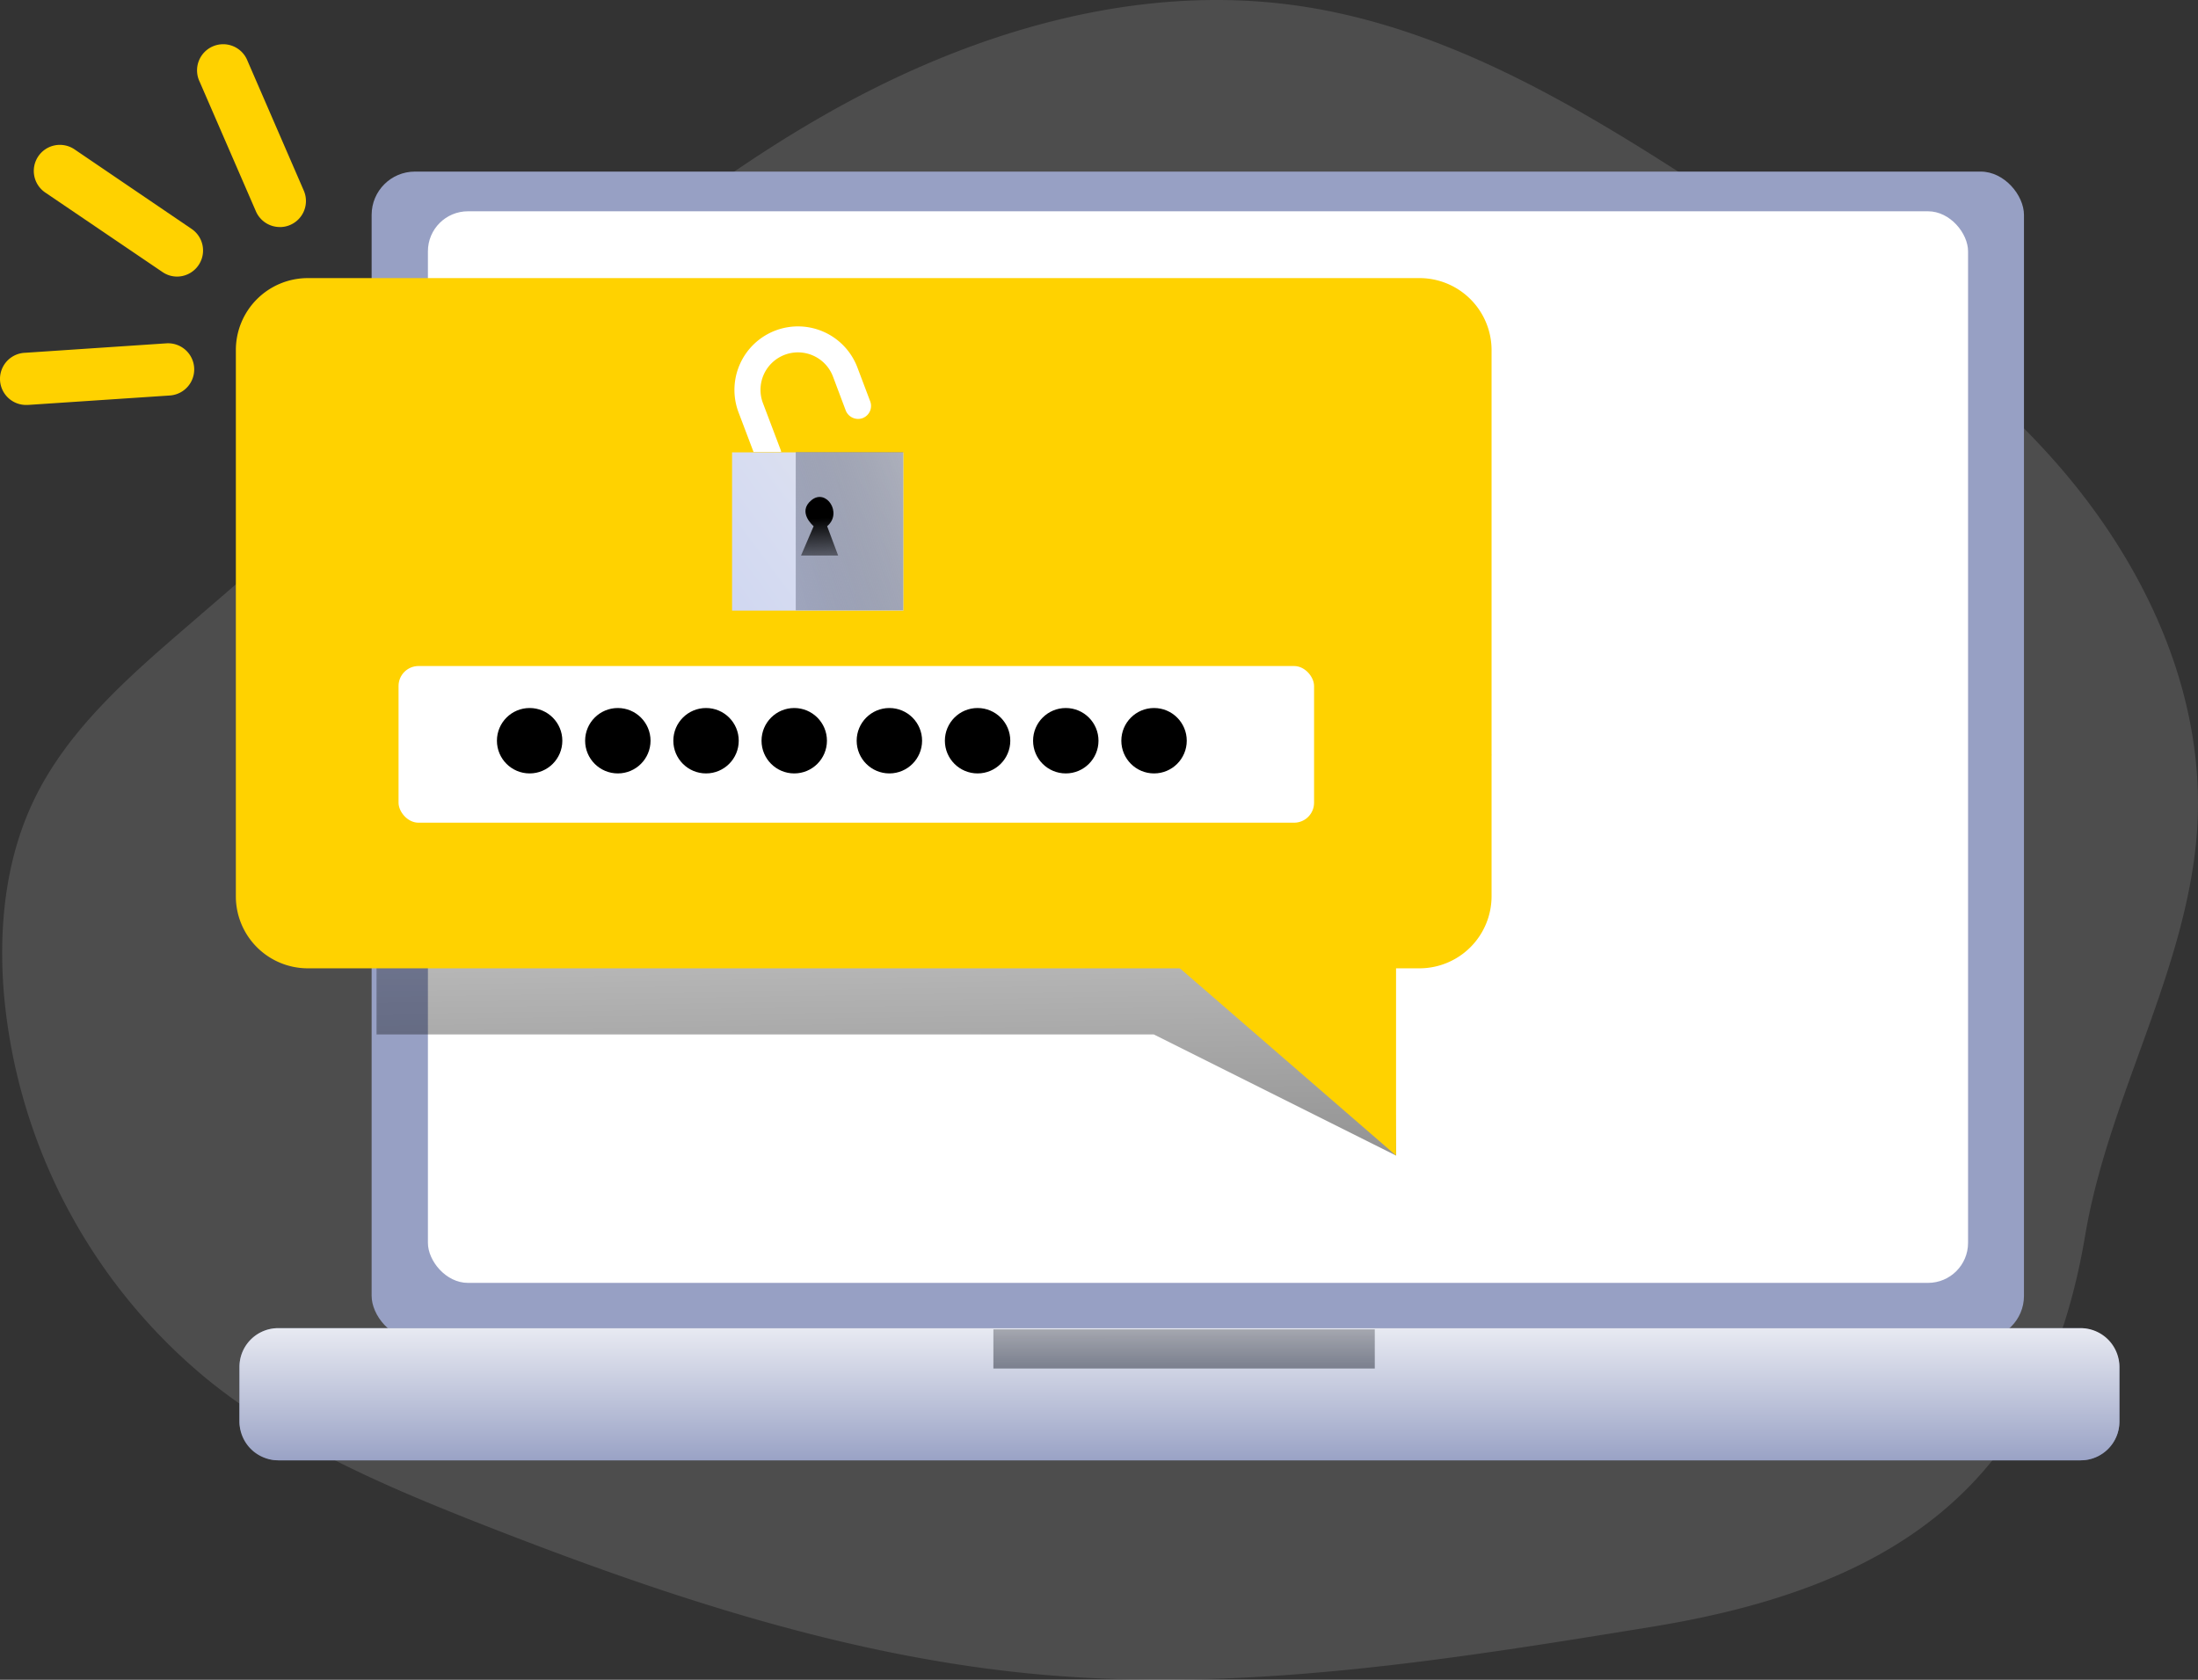 <svg xmlns="http://www.w3.org/2000/svg" xmlns:xlink="http://www.w3.org/1999/xlink" width="681.392" height="520.775" viewBox="0 0 681.392 520.775">
  <rect x="0" y="0" width="681.392" height="520.775" fill="#333333" stroke="none"/>
  <defs>
    <linearGradient id="linear-gradient" x1="0.461" y1="-0.532" x2="0.626" y2="3.17" gradientUnits="objectBoundingBox">
      <stop offset="0" stop-opacity="0"/>
      <stop offset="0.99"/>
    </linearGradient>
    <linearGradient id="linear-gradient-2" x1="0.501" y1="1.036" x2="0.497" y2="-1.019" gradientUnits="objectBoundingBox">
      <stop offset="0" stop-color="#97a0c4"/>
      <stop offset="0.649" stop-color="#fff"/>
      <stop offset="0.99" stop-color="#eee"/>
      <stop offset="1"/>
    </linearGradient>
    <linearGradient id="linear-gradient-3" x1="1.9" y1="-0.454" x2="-0.908" y2="1.46" gradientUnits="objectBoundingBox">
      <stop offset="0" stop-color="#eee"/>
      <stop offset="0.99" stop-color="#c4cef3"/>
      <stop offset="1"/>
    </linearGradient>
    <linearGradient id="linear-gradient-4" x1="2.206" y1="-0.229" x2="-1.216" y2="1.234" gradientUnits="objectBoundingBox">
      <stop offset="0" stop-opacity="0"/>
      <stop offset="0.99" stop-color="#c4cef3"/>
      <stop offset="1"/>
    </linearGradient>
    <linearGradient id="linear-gradient-5" x1="0.518" y1="1.538" x2="0.475" y2="0.314" xlink:href="#linear-gradient"/>
    <linearGradient id="linear-gradient-6" x1="0.502" y1="-2.249" x2="0.496" y2="5.316" gradientUnits="objectBoundingBox">
      <stop offset="0" stop-opacity="0"/>
      <stop offset="0.99" stop-color="
#1B2844"/>
      <stop offset="1"/>
    </linearGradient>
  </defs>
  <g id="password-monochromatic" transform="translate(0.158 0)">
    <path id="Path_32" data-name="Path 32" d="M638.945,167.978c-27.8-31.58-63.419-55.075-98.637-78.182C497.732,61.822,453.3,33.12,402.863,26.183c-48.171-6.63-97.36,7.568-140.049,30.869S182.95,112.37,146.1,144.128l-86.72,74.8c-18.24,15.733-37,32.114-47.378,53.846C3.188,291.21,1.1,312.3,2.784,332.605A174.539,174.539,0,0,0,65.928,452.264c25.193,20.423,55.576,33.31,85.8,45.179,55.528,21.733,112.77,40.91,172.162,46.246,63.419,5.708,127.064-4.56,189.9-14.8C590.953,516.329,635.226,483.52,648,407.505c6.937-41.137,29.429-78.409,34.151-119.658C687.277,243.428,667.679,200.69,638.945,167.978Z" transform="translate(-1.732 -24.55)" fill="#c6c6c6" opacity="0.18"/>
    <rect id="Rectangle_19" data-name="Rectangle 19" width="512.234" height="361.982" rx="13.42" transform="translate(115.05 53.2)" fill="#97a0c4"/>
    <rect id="Rectangle_20" data-name="Rectangle 20" width="477.453" height="332.23" rx="12.41" transform="translate(132.498 65.505)" fill="#fff"/>
    <path id="Path_33" data-name="Path 33" d="M388.089,268.989l-75.126-37.563H72.03V144.69H417.7l-30.739,62.077Z" transform="translate(44.54 89.274)" fill="url(#linear-gradient)"/>
    <path id="Path_34" data-name="Path 34" d="M436.327,100.185V269.5a22.363,22.363,0,0,1-22.3,22.363H69.365A22.315,22.315,0,0,1,47.05,269.5V100.185A22.315,22.315,0,0,1,69.365,77.87H414.029a22.347,22.347,0,0,1,22.3,22.315Z" transform="translate(25.909 8.349)" fill="#ffd200"/>
    <path id="Path_35" data-name="Path 35" d="M182.359,115.532a4.123,4.123,0,0,1-5.223-2.345l-3.913-10.4A11.61,11.61,0,1,0,151.506,111l5.418,14.31a4.038,4.038,0,0,1,.194.728h-8.57l-4.608-12.176a19.694,19.694,0,1,1,36.838-13.94l3.927,10.382a4.043,4.043,0,0,1-2.345,5.223Z" transform="translate(84.9 14.103)" fill="#fff"/>
    <rect id="Rectangle_21" data-name="Rectangle 21" width="582.8" height="40.975" rx="12.02" transform="translate(74.075 411.77)" fill="#6b7596"/>
    <path id="Path_41" data-name="Path 41" d="M12.02,0H570.78A12.02,12.02,0,0,1,582.8,12.02V28.955a12.02,12.02,0,0,1-12.02,12.02H12.02A12.02,12.02,0,0,1,0,28.955V12.02A12.02,12.02,0,0,1,12.02,0Z" transform="translate(74.075 411.77)" fill="url(#linear-gradient-2)"/>
    <path id="Path_36" data-name="Path 36" d="M225.25,189.958l68.3,59.182V176.86Z" transform="translate(139.077 109.123)" fill="#ffd200"/>
    <rect id="Rectangle_23" data-name="Rectangle 23" width="283.816" height="48.575" rx="6.19" transform="translate(123.394 206.491)" fill="#fff"/>
    <rect id="Rectangle_24" data-name="Rectangle 24" width="53.119" height="49.076" transform="translate(226.785 140.243)" fill="url(#linear-gradient-3)"/>
    <rect id="Rectangle_25" data-name="Rectangle 25" width="33.31" height="49.076" transform="translate(246.529 140.146)" fill="url(#linear-gradient-4)"/>
    <path id="Path_37" data-name="Path 37" d="M159.313,128.9s-5.239-4.366-.663-8.085,9.7,4.043,4.851,8.085l3.412,9.1H155.4Z" transform="translate(92.762 34.24)" fill="url(#linear-gradient-5)"/>
    <circle id="Ellipse_2" data-name="Ellipse 2" cx="10.139" cy="10.139" r="10.139" transform="translate(153.891 219.508)"/>
    <circle id="Ellipse_3" data-name="Ellipse 3" cx="10.139" cy="10.139" r="10.139" transform="translate(181.234 219.508)"/>
    <circle id="Ellipse_4" data-name="Ellipse 4" cx="10.139" cy="10.139" r="10.139" transform="translate(208.578 219.508)"/>
    <circle id="Ellipse_5" data-name="Ellipse 5" cx="10.139" cy="10.139" r="10.139" transform="translate(235.921 219.508)"/>
    <circle id="Ellipse_6" data-name="Ellipse 6" cx="10.139" cy="10.139" r="10.139" transform="translate(265.415 219.508)"/>
    <circle id="Ellipse_7" data-name="Ellipse 7" cx="10.139" cy="10.139" r="10.139" transform="translate(292.759 219.508)"/>
    <circle id="Ellipse_8" data-name="Ellipse 8" cx="10.139" cy="10.139" r="10.139" transform="translate(320.102 219.508)"/>
    <circle id="Ellipse_9" data-name="Ellipse 9" cx="10.139" cy="10.139" r="10.139" transform="translate(347.462 219.508)"/>
    <path id="Path_38" data-name="Path 38" d="M65.227,89.606a8.085,8.085,0,0,1-7.406-4.851L40.358,44.524A8.1,8.1,0,1,1,55.2,38.056L72.65,78.3a8.085,8.085,0,0,1-7.422,11.319Z" transform="translate(21.363 -19.218)" fill="#ffd200"/>
    <path id="Path_39" data-name="Path 39" d="M10.189,109.484a8.089,8.089,0,0,1-.534-16.17l43.74-2.927a8.1,8.1,0,0,1,1.083,16.17l-43.756,2.911Z" transform="translate(-1.99 16.06)" fill="#ffd200"/>
    <path id="Path_40" data-name="Path 40" d="M52.695,93.15a7.988,7.988,0,0,1-4.479-1.391L11.882,67.117A8.085,8.085,0,1,1,20.97,53.743L57.238,78.387A8.085,8.085,0,0,1,52.695,93.15Z" transform="translate(2.025 -7.401)" fill="#ffd200"/>
    <rect id="Rectangle_26" data-name="Rectangle 26" width="118.235" height="12.144" transform="translate(307.797 412.142)" fill="url(#linear-gradient-6)"/>
  </g>
</svg>

